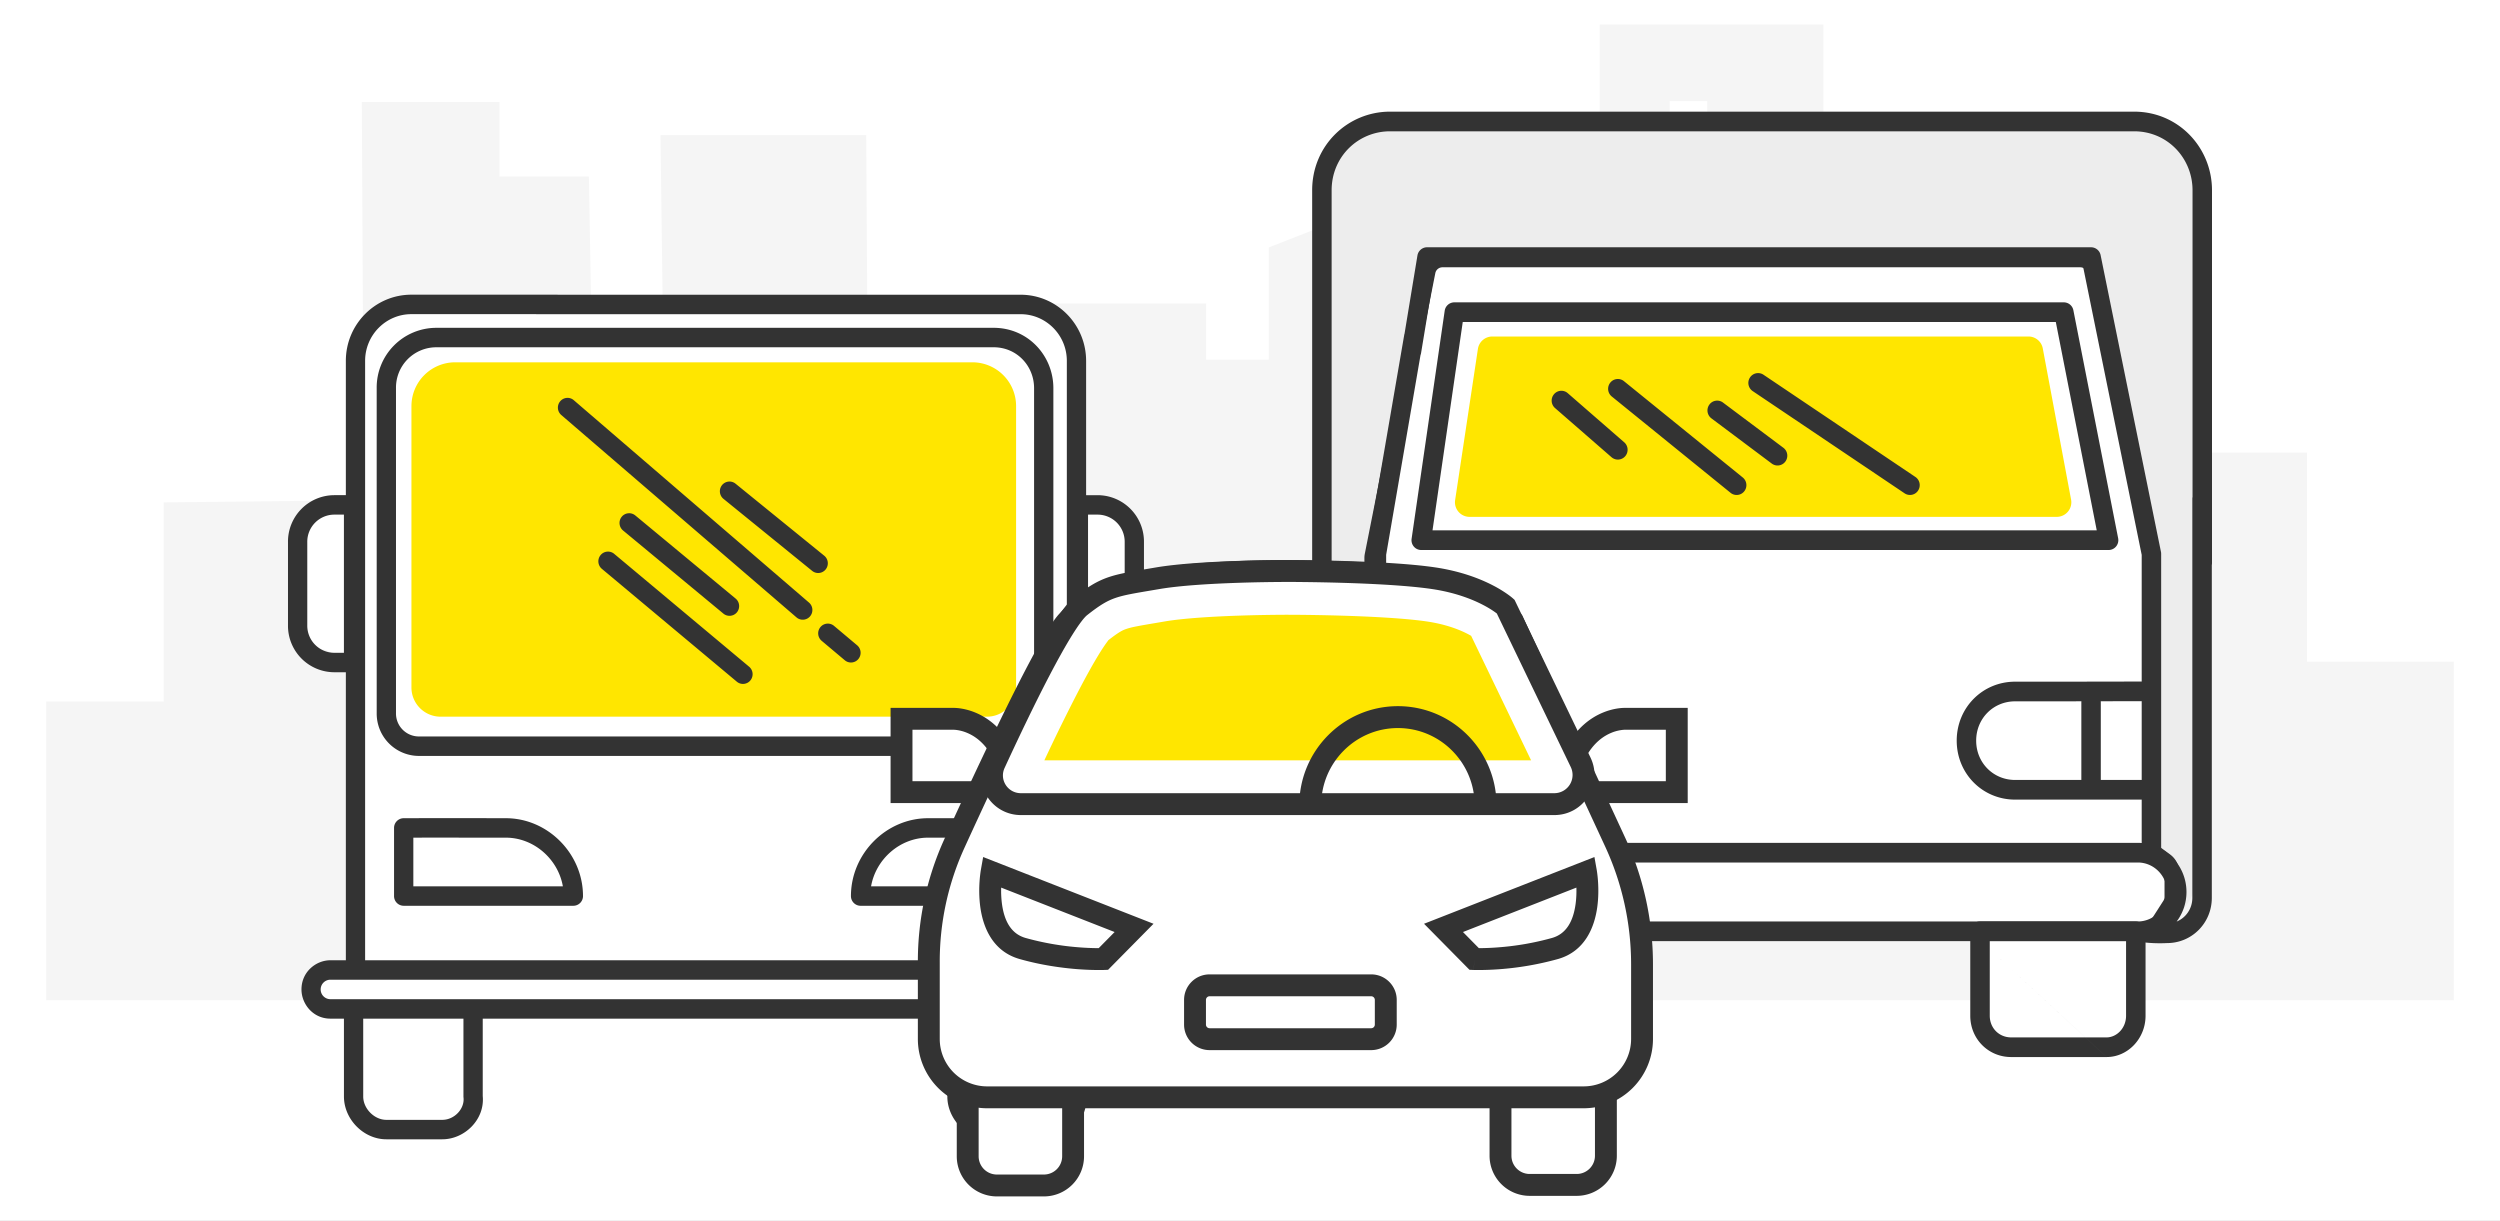 <svg width="215" height="105" fill="none" xmlns="http://www.w3.org/2000/svg"><path fill="#1E1E1E" d="M0 0h215v105H0z"/><path fill="#fff" d="M0 0h215v105H0z"/><path fill-rule="evenodd" clip-rule="evenodd" d="M40.587 35.73h3.229v3.287h-3.229V35.73Zm0 15.57h3.229v3.289h-3.229V51.3ZM86.46 34.396h3.228v3.288H86.46v-3.288Zm28.002 7.715h3.228v3.288h-3.228V42.11Zm0 5.903h3.228V51.3h-3.228v-3.288Zm10.182-23.186h3.228v3.288h-3.228v-3.288ZM143.591 8.69h3.229v3.288h-3.229V8.69Zm0 10.096h3.229v3.288h-3.229v-3.288Zm7.55 29.626h3.228V51.7h-3.228v-3.288Zm29.586-19.132h3.227v3.287h-3.227V29.28Zm0 12.276h3.227v3.288h-3.227v-3.288Zm-29.586-4.184h3.228v3.288h-3.228v-3.288Zm38.635-16.543h-16.218l.508 40.8h-11.87V27.241h-5.385V2.109h-19.234v33.358h-3.846V11.621l-24.617 9.66v9.649h-5.385v-4.831H79.111l-.228 15.393h-4.208l-.18-29.87H56.802L57 26.938h-6.154l-.199-11.758h-7.693V8.77H31.116l.176 34.247-17.217.189v17.123h-10.1v25.685h207.051v-29.11h-12.625v-17.98h-8.625V20.83Z" fill="#000" fill-opacity=".04"/><path d="M117.445 79.586h11.938v8.585h-11.938v-8.585Z" fill="#fff"/><path d="M113.663 16.876a6.262 6.262 0 0 1 6.257-6.266h62.981a6.262 6.262 0 0 1 6.257 6.266v57.395a6.262 6.262 0 0 1-6.257 6.266H119.92a6.262 6.262 0 0 1-6.257-6.266V16.876Z" fill="#EDEDED"/><path d="m31.518 28.412 2.575-1.975c.219-.168.487-.26.764-.26h53.752c.267 0 .529.087.744.246l2.698 1.99c.32.236.51.61.51 1.01v12.905c0 .76.676 1.328 1.437 1.343 4.39.085 3.588 4.294 3.464 9.303-.079 3.18-1.777 4.156-3.312 4.28-.813.065-1.618.63-1.64 1.445-.253 9.033-.063 24.505 2.501 24.919 2.457.397 1.404 2.092.34 3.125-.212.208-.503.31-.8.31h-.994c-.584 0-1.09.403-1.153.982a14.838 14.838 0 0 0 .157 4.24c.38 2.015-.664 3.618-1.45 4.39-.197.194-.47.282-.747.282h-5.155c-2.614 0-3.085-1.832-2.995-2.749v-5.89c0-.693-.561-1.255-1.254-1.255H41.81c-.693 0-1.255.561-1.255 1.254v5.891c0 1.365-1.14 2.254-1.906 2.63a1.059 1.059 0 0 1-.568.09c-1.432-.133-4.172-.278-5.694.029-1.634.33-2.042-2.978-2.042-4.672l.439-3.806c.109-.947-.28-1.653-1.22-1.817-.382-.066-.843-.16-1.397-.286-3.157-.72-1.64-2.296-.28-3.135.18-.111.391-.163.604-.163h.755a1.1 1.1 0 0 0 1.099-1.1V57.686a.59.59 0 0 0-.59-.589.59.59 0 0 1-.395-.153l-.834-.757a1.255 1.255 0 0 0-.844-.326h-.357c-.25 0-.493-.075-.7-.214l-1.171-.788a1.255 1.255 0 0 1-.555-1.04V47.65c0-.115.017-.23.048-.342l.7-2.47c.046-.163.125-.316.232-.448l.687-.847c.238-.293.596-.464.974-.464h2.231c.693 0 1.255-.562 1.255-1.255V29.408c0-.39.181-.759.49-.996ZM118.11 47.43l4.83-24.8a1.262 1.262 0 0 1 1.232-1.028h54.846c.599 0 1.113.43 1.23 1.028l4.83 24.8c.016.082.024.165.024.248v24.846c0 .406.191.788.513 1.029l.769.574c.322.24.513.623.513 1.03v2.16a1.3 1.3 0 0 1-.199.689l-1.225 1.944a1.25 1.25 0 0 1-1.056.587h-61.155a1.22 1.22 0 0 1-.24-.024l-4.328-.86a1.258 1.258 0 0 1-.884-.686l-1.314-2.7a1.291 1.291 0 0 1 .168-1.393l1.122-1.347c.193-.23.3-.523.3-.826V47.68c0-.084.008-.167.024-.249Z" fill="#fff"/><path d="M35.385 34.923a3.765 3.765 0 0 1 3.764-3.765h44.47a3.765 3.765 0 0 1 3.765 3.765v24.202a2.51 2.51 0 0 1-2.51 2.51h-46.98a2.51 2.51 0 0 1-2.51-2.51V34.923Z" fill="#FFE600"/><path fill-rule="evenodd" clip-rule="evenodd" d="M31.4 31.034c0-2.216 1.785-4.017 3.98-4.017h10.705a.822.822 0 0 0 .069.003h41.615c2.195 0 3.979 1.801 3.979 4.016v51.546H62.61a.757.757 0 0 0-.04 0H31.4V31.033Zm62.006.002v11.549h.995a3.995 3.995 0 0 1 3.98 4.016v7.196a3.995 3.995 0 0 1-3.98 4.017h-.995v24.768h1.335c1.505 0 2.487 1.267 2.487 2.511 0 1.52-1.255 2.51-2.487 2.51h-1.334v6.652c.194 2.037-1.57 3.725-3.481 3.725h-4.808c-1.95 0-3.647-1.714-3.647-3.682l-.001-6.694-37.785-.001h-2.17v6.652c.194 2.037-1.57 3.725-3.481 3.725h-4.808c-1.95 0-3.647-1.714-3.647-3.682l-.001-6.695h-1.163c-1.505 0-2.488-1.267-2.488-2.511 0-1.52 1.256-2.51 2.488-2.51h1.328V57.813h-.996a3.995 3.995 0 0 1-3.98-4.017V46.6a3.995 3.995 0 0 1 3.98-4.016h.996V31.033c0-3.14 2.527-5.69 5.637-5.69h12.536c.023 0 .046.002.069.004h39.784c3.111 0 5.637 2.55 5.637 5.69ZM94.74 85.93H28.415a.837.837 0 0 1 0-1.675h2.108a.78.78 0 0 0 .097 0h64.121a.837.837 0 0 1 0 1.675Zm-11.613 1.674h8.621v6.724l.005.063c.105.953-.771 1.915-1.828 1.915h-4.808c-1.034 0-1.99-.964-1.99-2.008v-6.694ZM29.576 56.14h-.829a2.33 2.33 0 0 1-2.321-2.343v-7.196a2.33 2.33 0 0 1 2.321-2.343h.83V56.14Zm64.825 0a2.33 2.33 0 0 0 2.322-2.343v-7.196a2.33 2.33 0 0 0-2.322-2.343h-.83v11.883h.83ZM31.237 94.299l-.001-6.694h8.62v6.694c0 .031.003.062.006.093.105.953-.771 1.915-1.828 1.915h-4.808c-1.034 0-1.99-.964-1.99-2.008ZM80.82 29.865h4.63c2.008 0 3.481 1.612 3.481 3.514v27.949c0 1.076-.821 2.008-1.99 2.008H42.674a.87.87 0 0 0-.04 0h-6.59a1.974 1.974 0 0 1-1.989-2.007V33.38a3.467 3.467 0 0 1 3.48-3.514H80.82Zm-.384-1.672a.88.88 0 0 1 .04-.001h4.974c2.965 0 5.14 2.403 5.14 5.187v27.949c0 1.935-1.502 3.681-3.648 3.681H44.395l-.04.001h-8.311a3.64 3.64 0 0 1-3.648-3.681l-.001-27.949a5.133 5.133 0 0 1 5.14-5.187h42.901ZM36.289 72.036a.873.873 0 0 1-.08.003h-.662v4.185h12.86c-.409-2.338-2.49-4.185-4.902-4.185h-3.98a.869.869 0 0 1-.079-.003h-3.157Zm5.601-1.67h1.615c3.608 0 6.633 3.052 6.633 6.695a.833.833 0 0 1-.83.836h-14.59a.833.833 0 0 1-.83-.836v-5.858c0-.463.372-.837.83-.837h1.235a.804.804 0 0 1 .08-.004h5.777c.027 0 .054.001.08.004Zm9.761-22.626a.824.824 0 0 1 1.168-.11l11.605 9.707a.842.842 0 0 1 .11 1.178.824.824 0 0 1-1.167.11L51.76 48.92a.842.842 0 0 1-.11-1.179Zm2.988-3.408a.824.824 0 0 0-1.168.107.843.843 0 0 0 .107 1.179l8.63 7.149a.824.824 0 0 0 1.167-.108.842.842 0 0 0-.107-1.178l-8.629-7.15Zm15.918 9.599a.824.824 0 0 1 1.168-.107l1.989 1.672c.352.296.4.824.106 1.179a.824.824 0 0 1-1.168.107l-1.989-1.672a.842.842 0 0 1-.106-1.18Zm-21.21-19.514a.824.824 0 0 0-1.17.094.842.842 0 0 0 .094 1.18l20.227 17.404c.349.3.872.258 1.17-.093a.843.843 0 0 0-.094-1.18L49.346 34.417Zm12.745 7.308a.824.824 0 0 1 1.165-.128l7.626 6.193c.357.29.414.817.127 1.177a.824.824 0 0 1-1.166.127l-7.626-6.193a.842.842 0 0 1-.126-1.176Zm12.82 34.499h6.484a.91.91 0 0 1 .055-.002h5.777a.91.91 0 0 1 .055.002h.489v-4.185h-7.958c-2.411 0-4.493 1.847-4.902 4.185Zm9.047 1.673.054-.001h2.377a.905.905 0 0 0 .055.001h2.156a.833.833 0 0 0 .829-.837v-5.858a.833.833 0 0 0-.83-.836h-8.786c-3.609 0-6.633 3.052-6.633 6.695 0 .462.371.836.83.836h9.948Zm40.092-54.91a.625.625 0 0 0-.614.506l-4.833 24.38a.625.625 0 0 0-.012.121v24.598c0 .446-.158.878-.446 1.218l-1.125 1.324a.63.63 0 0 0-.084.684l1.315 2.655c.086.175.25.3.441.338l4.329.845a.61.61 0 0 0 .12.012h61.155a.625.625 0 0 0 .527-.29l1.225-1.91a.627.627 0 0 0 .1-.339v-2.124c0-.2-.095-.387-.256-.506l-.769-.564a1.884 1.884 0 0 1-.77-1.517V47.994a.624.624 0 0 0-.011-.122l-4.83-24.38a.628.628 0 0 0-.615-.505h-54.847Zm-1.846.262a1.882 1.882 0 0 1 1.846-1.517h54.847c.898 0 1.67.635 1.846 1.517l4.83 24.38c.024.12.035.242.035.365v24.424c0 .2.096.387.257.505l.769.565c.483.355.768.918.768 1.517v2.124c0 .36-.102.713-.296 1.016l-1.227 1.91a1.88 1.88 0 0 1-1.583.867h-61.155c-.121 0-.242-.011-.36-.035l-4.329-.845a1.88 1.88 0 0 1-1.325-1.012l-1.316-2.655a1.88 1.88 0 0 1 .254-2.053l1.122-1.324a.63.63 0 0 0 .15-.406V47.994c0-.123.011-.245.035-.366l4.832-24.38Z" fill="#333"/><path d="m125.141 43.009 1.959-13.002a1.255 1.255 0 0 1 1.241-1.068h46.106c.603 0 1.121.43 1.232 1.024l2.434 13.002a1.254 1.254 0 0 1-1.233 1.485h-50.498a1.255 1.255 0 0 1-1.241-1.441Z" fill="#FFE600"/><path d="M170.424 80.537h13.194v9.49h-13.194v-9.49Zm-50.713 0h13.196v9.49h-13.196v-9.49Z" fill="#fff"/><path fill-rule="evenodd" clip-rule="evenodd" d="M125.073 26.002a.84.84 0 0 0-.829.723l-2.846 19.608a.848.848 0 0 0 .194.675c.159.186.39.293.634.293h59.113a.834.834 0 0 0 .648-.309.854.854 0 0 0 .174-.7l-3.851-19.61a.84.84 0 0 0-.822-.68h-52.415Zm.724 1.69-2.601 17.919h57.124l-3.52-17.919h-51.003Z" fill="#333"/><path fill-rule="evenodd" clip-rule="evenodd" d="M190.216 48.595v28.623c0 2.158-1.715 3.887-3.851 3.887a12.211 12.211 0 0 1-2.736-.169h-17.85l-.014.001H119.71c-.213 0-.425-.017-.63-.048a165.27 165.27 0 0 1-2.383.048c-2.138 0-3.851-1.731-3.851-3.888V16.364c0-3.863 3.07-6.762 6.699-6.762h63.988c3.827 0 6.699 3.1 6.699 6.762v32.063a.846.846 0 0 1-.016.168ZM114.52 16.364c0-2.899 2.29-5.072 5.025-5.072h63.988c2.872 0 5.025 2.312 5.025 5.072v26.37a.847.847 0 0 0-.017.169v34.315c0 .928-.555 1.712-1.351 2.037.532-.709.847-1.59.847-2.545 0-1.592-.88-2.984-2.177-3.704v-25.37a.88.88 0 0 0-.016-.17l-5.192-25.525a.839.839 0 0 0-.82-.675h-3.816l-.032-.001h-53.257a.842.842 0 0 0-.827.706l-1.11 6.73a.678.678 0 0 0-.03.12l-3.213 18.666a.922.922 0 0 0-.012.149v25.468a4.239 4.239 0 0 0-1.19 6.114 2.176 2.176 0 0 1-1.825-2.169V16.364Zm69.666 31.358v10.89l-6.762.012H173.3c-2.806 0-5.023 2.238-5.023 5.071 0 2.834 2.217 5.072 5.023 5.072h10.886v3.731a4.125 4.125 0 0 0-.334-.013H119.71c-.169 0-.336.01-.501.03v-3.75h4.507l.008.001h6.536c2.652 0 4.825-2.238 5.022-4.838a.697.697 0 0 0 .003-.065c0-2.833-2.217-5.071-5.025-5.071h-11.051V47.711l2.954-17.168a.81.81 0 0 0 .049-.18l1.224-7.407h55.714l5.036 24.766Zm-49.068 26.454h.016l.016-.001h48.702c1.379 0 2.511 1.143 2.511 2.535 0 1.393-1.132 2.536-2.511 2.536H119.71c-1.379 0-2.511-1.142-2.511-2.535 0-1.393 1.132-2.535 2.511-2.535h15.408Zm-4.858-7.1h-5.695c.003-.059.003-.118.003-.178V60.92c0-.151-.008-.297-.022-.438h5.714c1.872 0 3.334 1.465 3.35 3.349-.152 1.78-1.657 3.245-3.35 3.245Zm-10.884-6.593h3.54c-.014.14-.022.286-.022.437v5.978c0 .06.002.119.003.178h-3.521v-6.593Zm50.575 3.212c0-1.9 1.468-3.38 3.349-3.38h3.737l1.962-.004a4.333 4.333 0 0 0-.003.162v6.603H173.3c-1.881 0-3.349-1.48-3.349-3.38Zm10.718 3.381h3.517v-6.774l-3.52.006a4.5 4.5 0 0 1 .003.165v6.603Z" fill="#333"/><path fill-rule="evenodd" clip-rule="evenodd" d="M118.703 80.087c0-.466.376-.845.838-.845h13.398c.462 0 .838.379.838.845v7.225c.195 2.05-1.415 3.593-3.348 3.594m-10.05-9.974h11.722v6.424c0 .03.002.062.005.093.106.966-.615 1.766-1.679 1.766h-8.206c-1.044 0-1.842-.805-1.842-1.86v-6.422Zm10.048 9.974h-8.206c-1.97 0-3.518-1.563-3.518-3.55v-7.269m50.74 0c0-.466.376-.845.838-.845h13.398c.462 0 .838.379.838.845v7.269c0 1.95-1.512 3.549-3.348 3.55m-10.05-9.974h11.722v6.424c0 1.09-.831 1.86-1.674 1.86h-8.205c-1.045 0-1.843-.806-1.843-1.86v-6.423Zm10.048 9.974h-8.205c-1.971 0-3.519-1.563-3.519-3.55v-7.269M133.647 33.9a.83.83 0 0 1 1.18-.087l4.856 4.225a.851.851 0 0 1 .088 1.193.833.833 0 0 1-1.182.088l-4.856-4.226a.85.85 0 0 1-.086-1.192Zm4.836-.99a.832.832 0 0 1 1.177-.13l10.216 8.283a.85.85 0 0 1 .129 1.189.832.832 0 0 1-1.177.13l-10.216-8.284a.85.85 0 0 1-.129-1.188Zm8.524 1.885a.83.83 0 0 1 1.17-.175l5.192 3.888a.85.85 0 0 1 .174 1.183.833.833 0 0 1-1.172.175l-5.191-3.889a.85.85 0 0 1-.173-1.182Zm3.493-2.333a.833.833 0 0 1 1.161-.234l13.063 8.79a.85.85 0 0 1 .231 1.172.832.832 0 0 1-1.161.235l-13.062-8.79a.85.85 0 0 1-.232-1.173Z" fill="#333"/><path fill-rule="evenodd" clip-rule="evenodd" d="M77.531 61.817h4.443s2.664-.11 4.26 2.949c1.596 3.06-1.07 3.356-1.07 3.356h-7.633v-6.305Z" fill="#fff"/><path fill-rule="evenodd" clip-rule="evenodd" d="M82.005 62.76h-3.533v4.423h6.616c.039-.008.099-.022.167-.045.148-.05.287-.123.384-.218.078-.076.15-.183.161-.39.013-.233-.05-.654-.4-1.327-.687-1.316-1.573-1.908-2.251-2.186a3.55 3.55 0 0 0-.86-.235 2.457 2.457 0 0 0-.234-.022h-.05Zm3.159 5.364.105.935h.004l.006-.001.015-.002.041-.006a3.266 3.266 0 0 0 .52-.128c.303-.102.73-.294 1.1-.656.39-.38.685-.921.725-1.631.038-.683-.165-1.446-.612-2.303-.91-1.744-2.153-2.626-3.205-3.057a5.433 5.433 0 0 0-1.32-.358 4.287 4.287 0 0 0-.582-.04H76.59v8.188h8.626l.053-.006-.105-.935Z" fill="#333"/><path fill-rule="evenodd" clip-rule="evenodd" d="M144.204 61.817h-4.444s-2.663-.11-4.259 2.949c-1.596 3.06 1.071 3.356 1.071 3.356h7.632v-6.305Z" fill="#fff"/><path fill-rule="evenodd" clip-rule="evenodd" d="M139.728 62.76h3.533v4.423h-6.616a1.466 1.466 0 0 1-.168-.045 1.026 1.026 0 0 1-.383-.218c-.078-.076-.15-.183-.161-.39-.013-.233.049-.654.4-1.327.686-1.316 1.573-1.908 2.252-2.186a3.478 3.478 0 0 1 1.092-.257h.051Zm-3.16 5.364c-.103.935-.103.935-.105.935h-.003l-.006-.001-.015-.002-.041-.006a3.223 3.223 0 0 1-.521-.128 2.886 2.886 0 0 1-1.099-.656 2.417 2.417 0 0 1-.725-1.631c-.038-.683.164-1.446.612-2.303.909-1.744 2.153-2.626 3.205-3.057a5.442 5.442 0 0 1 1.32-.358 4.264 4.264 0 0 1 .581-.04h5.372v8.188h-8.626l-.054-.006.105-.935Z" fill="#333"/><path d="M83.223 91.928a2.51 2.51 0 0 1 2.51-2.51h4.044a2.51 2.51 0 0 1 2.51 2.51v7.511a2.51 2.51 0 0 1-2.51 2.51h-4.044a2.51 2.51 0 0 1-2.51-2.51v-7.511Z" fill="#fff"/><path fill-rule="evenodd" clip-rule="evenodd" d="M82.281 91.93a3.451 3.451 0 0 1 3.451-3.452h4.045a3.451 3.451 0 0 1 3.45 3.451v7.512a3.451 3.451 0 0 1-3.45 3.451h-4.045a3.451 3.451 0 0 1-3.45-3.45v-7.513Zm3.451-1.57a1.57 1.57 0 0 0-1.569 1.57v7.511a1.57 1.57 0 0 0 1.57 1.569h4.044a1.57 1.57 0 0 0 1.569-1.569V91.93c0-.866-.703-1.568-1.57-1.568h-4.044Z" fill="#333"/><path d="M129.043 91.879a2.51 2.51 0 0 1 2.51-2.51h4.046a2.509 2.509 0 0 1 2.508 2.51v7.512a2.508 2.508 0 0 1-2.508 2.509h-4.046a2.51 2.51 0 0 1-2.51-2.51v-7.51Z" fill="#fff"/><path fill-rule="evenodd" clip-rule="evenodd" d="M128.102 91.88a3.45 3.45 0 0 1 3.449-3.45h4.046a3.45 3.45 0 0 1 3.451 3.45v7.512a3.45 3.45 0 0 1-3.451 3.451h-4.046a3.45 3.45 0 0 1-3.449-3.45V91.88Zm3.449-1.568c-.864 0-1.567.702-1.567 1.569v7.511c0 .867.703 1.569 1.567 1.569h4.046c.866 0 1.569-.702 1.569-1.569v-7.511a1.57 1.57 0 0 0-1.569-1.57h-4.046Z" fill="#333"/><path fill-rule="evenodd" clip-rule="evenodd" d="M110.546 49.105s-7.847-.026-11.792.883c-3.946.908-4.582.908-6.962 3.436-1.653 1.757-6.762 12.654-9.725 19.141a24.452 24.452 0 0 0-2.19 10.173v6.613a5.02 5.02 0 0 0 5.02 5.02h51.3a5.019 5.019 0 0 0 5.018-5.02v-6.41c0-3.642-.791-7.24-2.322-10.545l-8.785-18.972s-2.096-2.554-6.467-3.436c-4.368-.883-13.095-.883-13.095-.883Z" fill="#fff"/><path fill-rule="evenodd" clip-rule="evenodd" d="M110.549 48.164h-.352c-.225.002-.55.004-.953.01-.804.012-1.917.038-3.156.092-2.454.106-5.48.329-7.546.805l-.752.171c-1.503.342-2.578.586-3.492 1-1.122.507-1.979 1.25-3.191 2.537-.509.54-1.193 1.66-1.939 3.009-.768 1.388-1.662 3.133-2.591 5.016-1.86 3.767-3.884 8.123-5.367 11.37a25.394 25.394 0 0 0-2.274 10.563v6.614a5.96 5.96 0 0 0 5.96 5.96h51.3a5.96 5.96 0 0 0 5.96-5.96v-6.41a26.03 26.03 0 0 0-2.41-10.94l-8.834-19.081-.077-.093-.728.597.728-.597-.001-.002-.002-.001-.003-.004-.008-.01-.027-.032-.093-.103a7.156 7.156 0 0 0-.339-.344c-.295-.283-.731-.66-1.309-1.066-1.158-.81-2.894-1.73-5.224-2.2-2.267-.457-5.608-.68-8.335-.79a142.765 142.765 0 0 0-4.846-.11h-.099Zm18.762 5.78a4.836 4.836 0 0 0-.25-.253 9.223 9.223 0 0 0-1.088-.883c-.981-.688-2.48-1.486-4.517-1.898-2.104-.425-5.31-.644-8.038-.754a141.793 141.793 0 0 0-4.775-.11h-.185l-.252.001a109.359 109.359 0 0 0-4.036.099c-2.455.107-5.326.326-7.205.759l-.761.174c-1.543.352-2.403.548-3.13.877-.778.352-1.43.873-2.597 2.113-.318.338-.892 1.238-1.662 2.63-.747 1.352-1.626 3.066-2.55 4.938-1.849 3.742-3.862 8.078-5.343 11.32a23.513 23.513 0 0 0-2.104 9.78v6.614a4.078 4.078 0 0 0 4.078 4.078h51.3a4.08 4.08 0 0 0 4.079-4.079v-6.409c0-3.505-.763-6.969-2.236-10.15l-8.728-18.847Z" fill="#333"/><path d="M102.771 85.993c0-.693.562-1.255 1.255-1.255h13.897c.693 0 1.255.562 1.255 1.255v2.121c0 .693-.562 1.255-1.255 1.255h-13.897a1.255 1.255 0 0 1-1.255-1.255v-2.12Z" fill="#fff"/><path fill-rule="evenodd" clip-rule="evenodd" d="M101.83 85.993c0-1.213.983-2.196 2.196-2.196h13.897c1.212 0 2.195.983 2.195 2.196v2.121a2.196 2.196 0 0 1-2.195 2.196h-13.897a2.196 2.196 0 0 1-2.196-2.196v-2.121Zm2.196-.314a.314.314 0 0 0-.314.314v2.121c0 .173.141.314.314.314h13.897c.172 0 .312-.14.312-.314v-2.121a.313.313 0 0 0-.312-.314h-13.897Z" fill="#333"/><path fill-rule="evenodd" clip-rule="evenodd" d="M110.812 49.105s-7.492-.018-11.258.625c-3.767.644-4.374.644-6.645 2.434-1.571 1.238-5.25 8.888-7.37 13.49-.758 1.646.45 3.501 2.262 3.501h45.872c1.849 0 3.063-1.932 2.26-3.598l-6.447-13.393s-2.002-1.809-6.173-2.434c-4.17-.624-12.501-.624-12.501-.624Z" fill="#FFE600"/><path fill-rule="evenodd" clip-rule="evenodd" d="M110.802 52.87h-.306a138.062 138.062 0 0 0-3.779.069c-2.348.076-4.928.229-6.529.502l-.679.116c-1.569.267-2.156.366-2.64.53-.3.1-.614.237-1.575.99l.017-.01c.009.009-.23.276-.722 1.068-.528.849-1.152 1.972-1.823 3.256a164.881 164.881 0 0 0-2.952 6h41.862l-5.157-10.709a6.567 6.567 0 0 0-.29-.159c-.686-.357-1.835-.824-3.474-1.07-1.839-.275-4.762-.428-7.369-.507a179.223 179.223 0 0 0-4.227-.075h-.261l-.096-.001Zm18.684-.706 6.447 13.393c.803 1.666-.411 3.598-2.26 3.598H87.801c-1.812 0-3.02-1.855-2.262-3.5 2.12-4.603 5.799-12.253 7.37-13.49 2.117-1.67 2.788-1.783 5.92-2.312l.725-.123c3.766-.643 11.258-.624 11.258-.624s8.331 0 12.501.624c4.171.625 6.173 2.434 6.173 2.434Z" fill="#fff"/><path fill-rule="evenodd" clip-rule="evenodd" d="M110.813 48.164h-.088a92.495 92.495 0 0 0-1.153.007c-.766.009-1.827.027-3.008.065-2.342.076-5.215.233-7.169.566l-.72.122c-1.437.242-2.445.413-3.304.7-1.057.356-1.877.88-3.045 1.801-.541.426-1.144 1.278-1.733 2.225-.617.992-1.303 2.231-1.998 3.561-1.392 2.664-2.849 5.743-3.912 8.05-1.05 2.28.632 4.835 3.117 4.835h45.873c2.542 0 4.211-2.657 3.109-4.948l-6.529-13.558-.137-.124-.63.698.63-.698-.003-.003-.003-.003-.01-.008-.027-.024a5.72 5.72 0 0 0-.422-.324 10.584 10.584 0 0 0-1.255-.758c-1.105-.574-2.747-1.217-4.944-1.547-2.146-.321-5.322-.478-7.926-.556a184.501 184.501 0 0 0-4.618-.079h-.095Zm17.915 4.597 6.358 13.204a1.569 1.569 0 0 1-1.413 2.249H87.8c-1.137 0-1.872-1.156-1.407-2.166 1.058-2.296 2.5-5.343 3.87-7.965.686-1.312 1.347-2.504 1.928-3.439.609-.979 1.055-1.548 1.3-1.74 1.103-.87 1.723-1.24 2.479-1.495.708-.237 1.546-.38 3.016-.628l.726-.123c1.813-.31 4.569-.465 6.913-.541a141.732 141.732 0 0 1 4.102-.07h.446c.234.002.573.004.994.01.842.009 2.008.028 3.303.067 2.606.078 5.679.234 7.704.537 1.973.296 3.418.869 4.356 1.356.47.243.812.466 1.033.622.066.047.122.088.165.122Z" fill="#333"/><path fill-rule="evenodd" clip-rule="evenodd" d="M111.738 69.263c0-4.706 3.793-8.533 8.483-8.533 4.691 0 8.481 3.827 8.481 8.533h-1.881c0-3.679-2.961-6.65-6.6-6.65s-6.6 2.971-6.6 6.65h-1.883ZM84.35 74.836l.926.164-.926-.164v.003l-.002.005-.003.018-.009.057a11.387 11.387 0 0 0-.095.9c-.038.576-.049 1.368.068 2.207.227 1.633 1.002 3.775 3.377 4.45 1.903.541 3.705.775 5.027.876a24.757 24.757 0 0 0 2.04.07c.053 0 .094-.002.123-.003h.033l.01-.001h.004l-.036-.94.035.94.374-.015 3.908-3.959-14.653-5.739-.201 1.13Zm10.138 6.706-.162-.002a22.824 22.824 0 0 1-1.47-.065 23.885 23.885 0 0 1-4.655-.81c-1.274-.362-1.834-1.505-2.028-2.898a8.802 8.802 0 0 1-.072-1.433l9.756 3.82-1.369 1.388Zm42.834-6.706-.927.164.927-.164v.003l.002.005.003.018.008.057a10.518 10.518 0 0 1 .095.9c.038.576.05 1.368-.068 2.207-.226 1.633-1.002 3.775-3.377 4.45a25.827 25.827 0 0 1-5.026.876 24.768 24.768 0 0 1-2.041.07c-.052 0-.094-.002-.122-.003h-.034l-.009-.001h-.003s-.004 0 .035-.94l-.035.94-.375-.015-3.908-3.959 14.654-5.739.201 1.13Zm-10.139 6.706.162-.002a22.73 22.73 0 0 0 1.47-.065 23.881 23.881 0 0 0 4.656-.81c1.274-.362 1.833-1.505 2.027-2.898.07-.508.085-1.007.072-1.433l-9.755 3.82 1.368 1.388Z" fill="#333"/></svg>